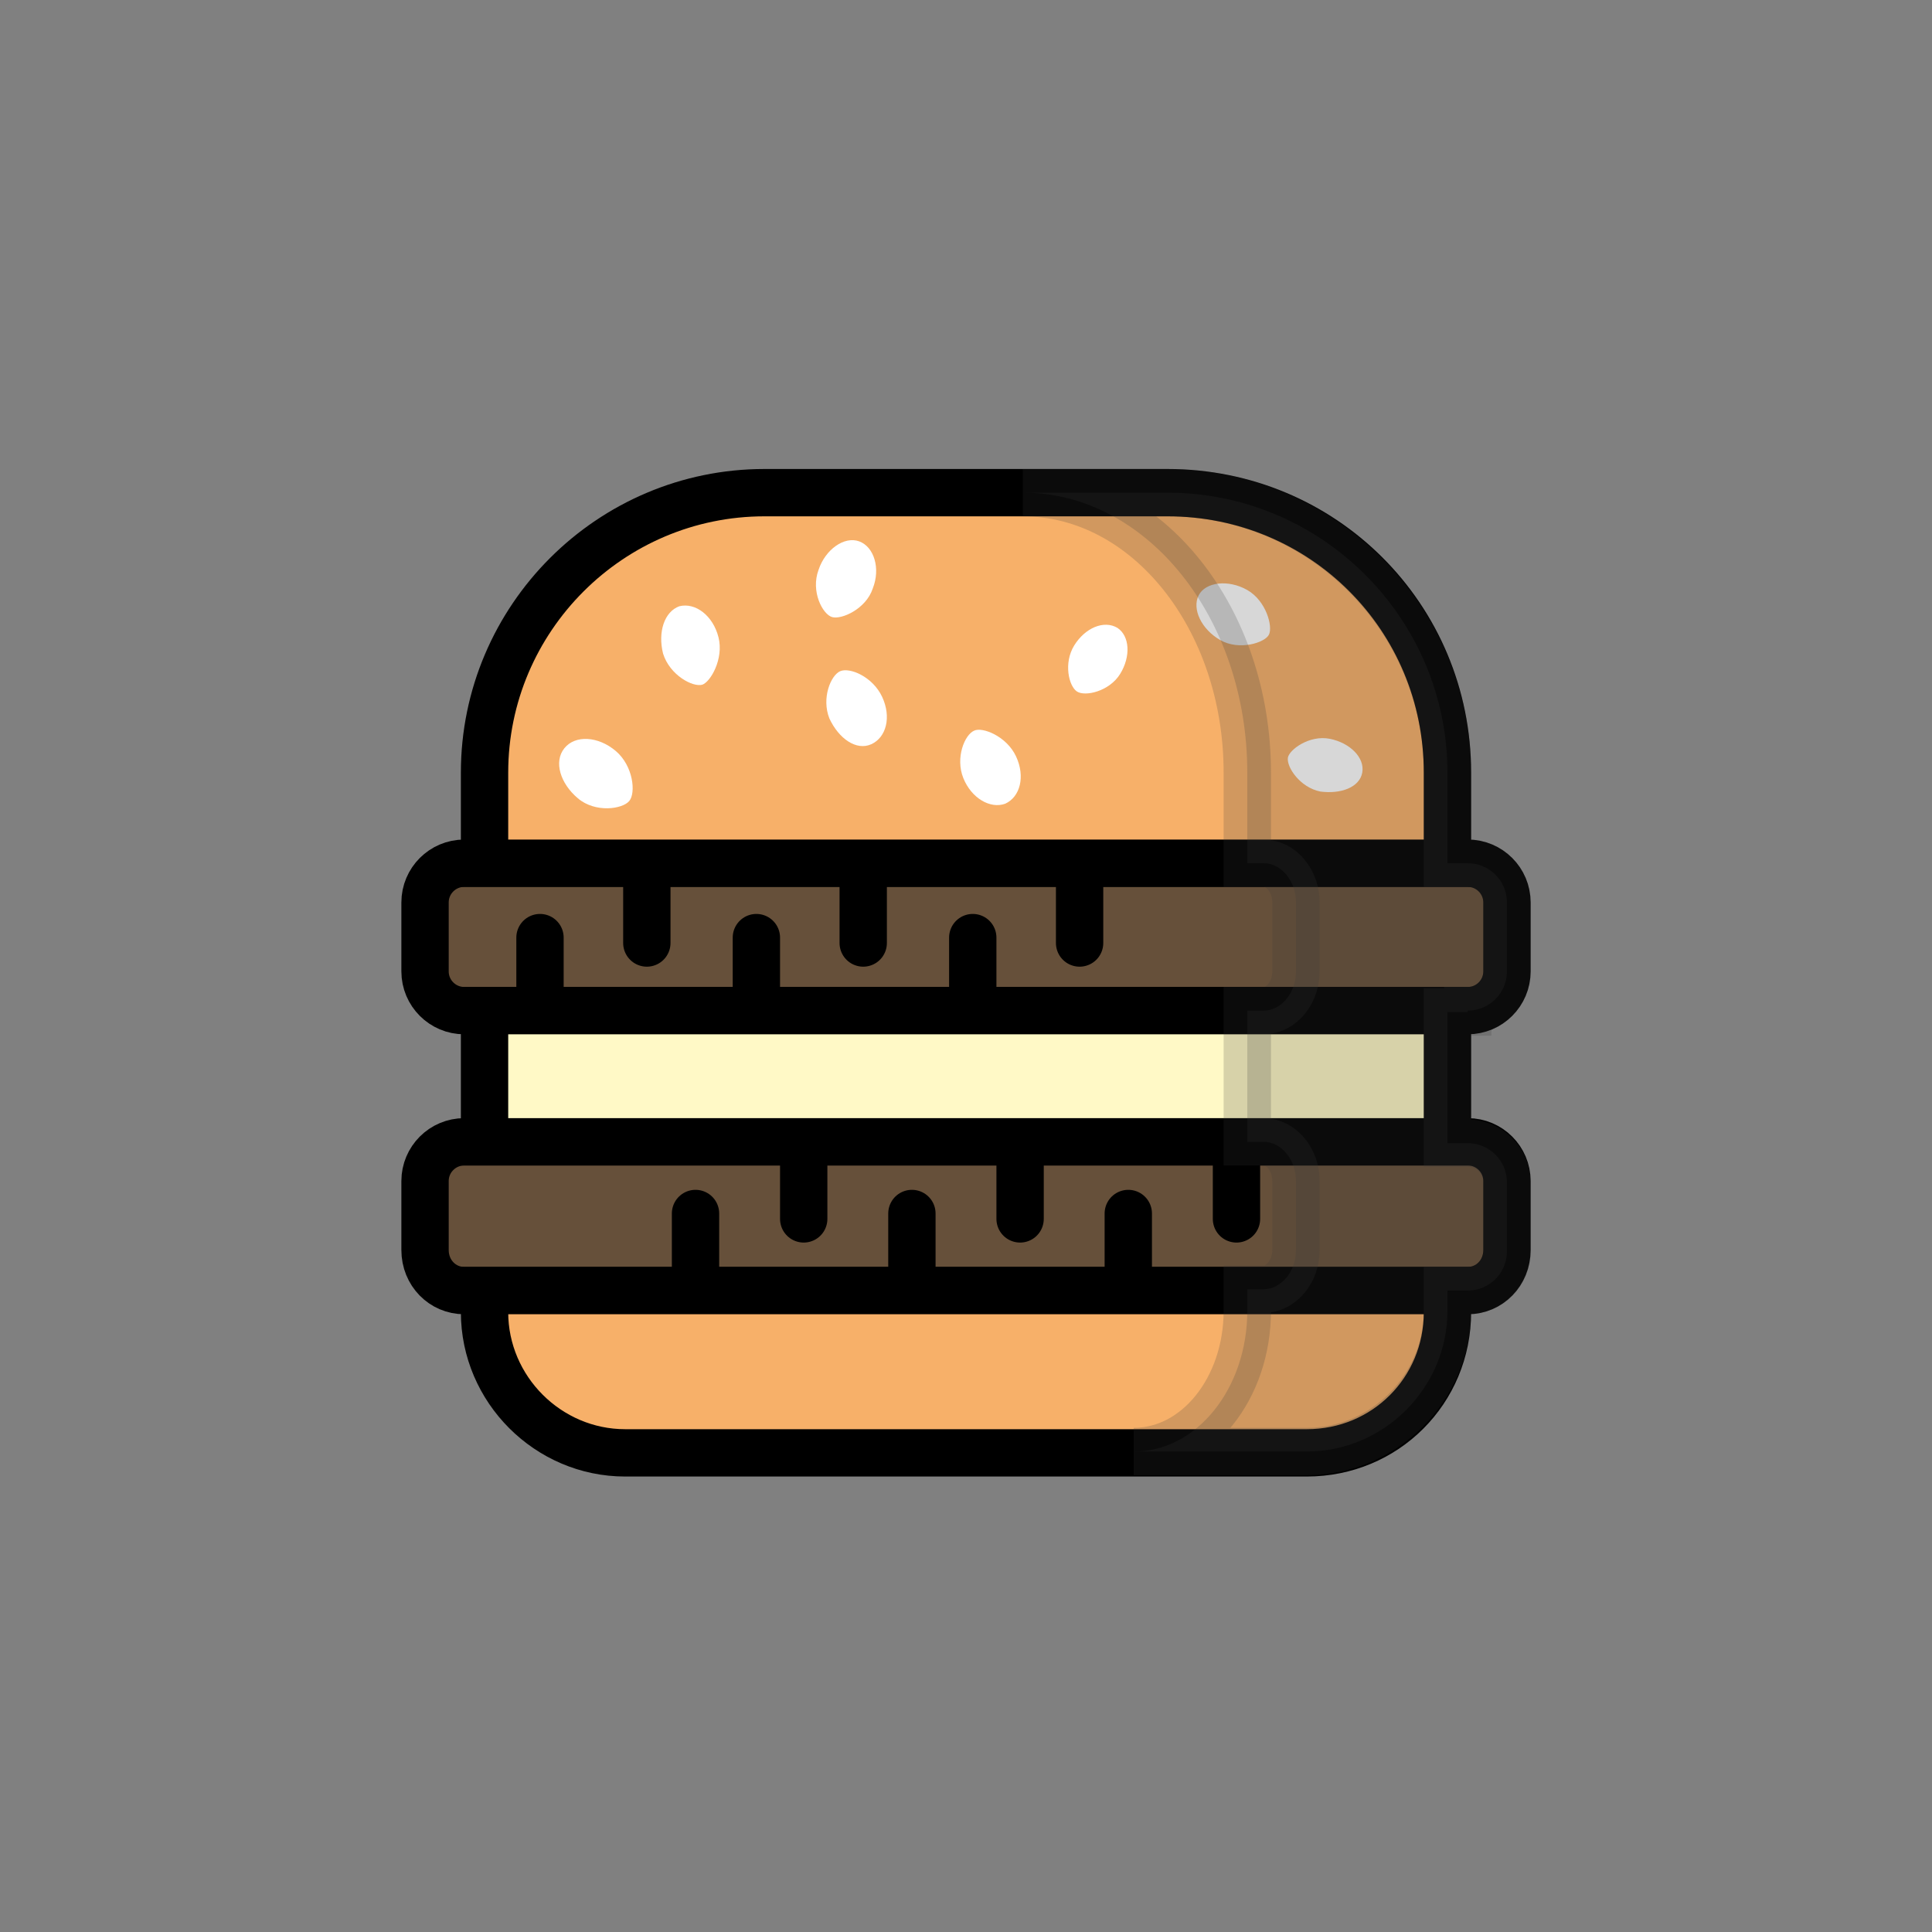 <svg xmlns="http://www.w3.org/2000/svg" xmlns:xlink="http://www.w3.org/1999/xlink" class="ldi-hkoxq0" width="120px"
     height="120px" viewBox="0 0 100 100" preserveAspectRatio="xMidYMid" style="background: none;">
    <rect x="0" y="0" width="100" height="100" fill="#808080" stroke="none"/>
    <svg xmlns="http://www.w3.org/2000/svg" xmlns:xlink="http://www.w3.org/1999/xlink" version="1.1" id="圖層_1" x="0px"
         y="0px" viewBox="0 0 100 100" style="transform-origin: 50px 50px 0px;" xml:space="preserve"><g style="transform-origin: 50px 50px 0px;"><g style="transform-origin: 50px 50px 0px; transform: scale(0.7);"><g class="ld ld-cycle" style="transform-origin: 50px 50px 0px; animation-duration: 1.5s; animation-delay: -1.5s; animation-direction: normal;"><g><style type="text/css" style="transform-origin: 50px 50px 0px;">.st0,.st1{stroke-width:3.5;stroke-linejoin:round;stroke-miterlimit:10}.st0{fill:#abbd80;stroke:#333}.st1{opacity:.2;stroke:#000}.st2,.st3{stroke:#333}.st2{stroke-width:3.5;stroke-linecap:round;stroke-linejoin:round;stroke-miterlimit:10;fill:none}.st3{fill:#f3e5c7}.st3,.st4,.st5{stroke-width:3.5;stroke-linejoin:round;stroke-miterlimit:10}.st4{fill:#67503b;stroke:#333}.st5{stroke:#fff;stroke-linecap:round}.st6{fill:#333}.st10,.st7,.st8,.st9{fill:#e0e0e0;stroke:#333;stroke-width:3.5;stroke-miterlimit:10}.st10,.st8,.st9{fill:#cccbca}.st10,.st9{fill:#e6e6e5}.st10{fill:#a0c7d6}.st11{fill:#e0e0e0}.st12,.st13,.st14,.st15,.st16{fill:#f3e5c7;stroke:#333;stroke-width:3.5;stroke-miterlimit:10}.st13,.st14,.st15,.st16{fill:#9dc3d1}.st14,.st15,.st16{fill:#77a4bd}.st15,.st16{fill:#b2b3b3}.st16{fill:none;stroke:#fff;stroke-width:4;stroke-linecap:round}.st17{fill:#fff}.st18,.st19,.st20{stroke-width:3.5;stroke-miterlimit:10}.st18{opacity:.2;stroke:#000}.st19,.st20{fill:#dfdfdf;stroke:#333}.st20{fill:#f6b16a}.st21{fill:#f3e5c7}.st22{fill:#f37e5f;stroke:#333;stroke-width:3.5;stroke-miterlimit:10}.st23{fill:#fff;stroke:#333}.st23,.st24,.st25{stroke-width:3.5;stroke-miterlimit:10}.st24{stroke-linecap:round;fill:none;stroke:#fff}.st25{fill:#66503a;stroke:#333}.st26,.st27,.st28,.st29,.st30{fill:none;stroke:#76a3bc;stroke-width:3.711;stroke-linecap:round;stroke-miterlimit:10}.st27,.st28,.st29,.st30{stroke:#e15c64}.st28,.st29,.st30{stroke:#839a86}.st29,.st30{stroke:#f7b16a}.st30{stroke:#fff;stroke-width:3.5;stroke-linejoin:round}.st31{fill:#fefefe}.st32{fill:#323232}.st33{fill:#c33636;stroke:#333;stroke-width:3.5;stroke-miterlimit:10}.st34{opacity:.2}.st35,.st36,.st37{stroke-width:3.5;stroke-miterlimit:10}.st35{stroke-linecap:round;fill:#c33636;stroke:#fff}.st36,.st37{fill:#abbc80;stroke:#333}.st37{fill:#f7b16a}.st38{fill:#4a3826}.st39{fill:#f7b16a}.st40{fill:#e15b64}.st41{fill:#abbd81}.st42{fill:#ffdc6c}.st43{fill:#e15b64}.st43,.st44,.st45,.st46{stroke:#333;stroke-width:3.5;stroke-miterlimit:10}.st44{stroke-linejoin:round;fill:#abbd81}.st45,.st46{fill:#ffdc6c}.st46{fill:none;stroke-linecap:round}.st47{fill:#9dc3d1}.st48{fill:#769fb6}.st49,.st50,.st51{fill:#e2d5b9;stroke:#333;stroke-width:3.5;stroke-miterlimit:10}.st50,.st51{fill:#e15c64}.st51{fill:#f5e6c8}.st52{fill:#cccbca}.st53{fill:#e6e6e5}.st54{fill:#a0c7d6}.st55{fill:#666}.st56,.st57{fill:none;stroke-width:3.5;stroke-miterlimit:10}.st56{stroke-linecap:round;stroke:#666}.st57{stroke:#333}.st58{opacity:.2;fill:#fff}.st59{fill:#e0e0e0;stroke:#333;stroke-width:3.5;stroke-linejoin:round;stroke-miterlimit:10}.st60{fill:#abbd80}.st61{fill:#839a86}.st62{fill:#67503b}.st63,.st64,.st65{stroke-linecap:round}.st63{fill:#abbd80;stroke:#fff;stroke-width:2;stroke-miterlimit:10}.st64,.st65{stroke-linejoin:round}.st64{stroke:#333;stroke-width:3.5;stroke-miterlimit:10;fill:#abbd80}.st65{fill:#67503b}.st65,.st66,.st67,.st68{stroke:#333;stroke-width:3.5;stroke-miterlimit:10}.st66{stroke-linecap:round;stroke-linejoin:round;fill:#e0e0e0}.st67,.st68{fill:#abbd80}.st68{fill:#67503b}.st69{opacity:.3;fill:#fff}.st70,.st71{fill:none;stroke:#fff;stroke-width:3;stroke-linecap:round;stroke-miterlimit:10}.st71{fill:#f3e5c7;stroke-width:2}.st72{fill:#f8b26a}.st73{fill:#f7b16a;stroke:#333;stroke-width:3.5;stroke-linejoin:round;stroke-miterlimit:10}.st74{fill:#f4e069}.st75{fill:#e15c64}.st76,.st77{fill:#f4e069;stroke:#333;stroke-width:3.5;stroke-linejoin:round;stroke-miterlimit:10}.st77{fill:#e15c64}.st78{fill:#e15c65}.st79{fill:none;stroke:#f4e069;stroke-width:3.867;stroke-linecap:round;stroke-miterlimit:10}.st80{fill:#e15c65;stroke:#333;stroke-width:3.5}.st80,.st81,.st82{stroke-miterlimit:10}.st81{fill:#e0e0e0;stroke-linecap:round;stroke:#fff;stroke-width:3.117}.st82{stroke:#333;stroke-width:3.5}.st82,.st83{fill:#8c6339}.st84{fill:#a0c8d7;stroke:#333;stroke-width:3.5;stroke-miterlimit:10}.st85{fill:#76a3bc}.st86{fill:#f5e169}.st87,.st88,.st89{stroke-miterlimit:10}.st87{fill:#e0e0e0;stroke-linecap:round;stroke:#fff;stroke-width:1.735}.st88,.st89{stroke:#000;stroke-width:3.5;stroke-linejoin:round}.st89{stroke:#333}.st89,.st90{fill:#f37e5f}.st91{fill:#e0c3c4}</style><g
            style="transform-origin: 50px 50px 0px;"><path class="st25" d="M87.1,53.3H12.9c-1.6,0-2.9-1.3-2.9-2.9v-5.1c0-1.6,1.3-2.9,2.9-2.9h74.2c1.6,0,2.9,1.3,2.9,2.9v5.1 C90,52,88.7,53.3,87.1,53.3z" fill="#66503a" stroke="#000000" style="fill: rgb(102, 80, 58); stroke: rgb(0, 0, 0);"/></g><g
            style="transform-origin: 50px 50px 0px;"><path class="st25" d="M87.1,74H12.9C11.3,74,10,72.7,10,71v-5.1c0-1.6,1.3-2.9,2.9-2.9h74.2c1.6,0,2.9,1.3,2.9,2.9V71 C90,72.7,88.7,74,87.1,74z" fill="#66503a" stroke="#000000" style="fill: rgb(102, 80, 58); stroke: rgb(0, 0, 0);"/></g><g
            style="transform-origin: 50px 50px 0px;"><rect x="14.4" y="53.3" class="st36" width="71.2" height="9.7" stroke="#000000" fill="#fff9c6" style="stroke: rgb(0, 0, 0); fill: rgb(255, 249, 198);"/></g><g
            style="transform-origin: 50px 50px 0px;"><path class="st37" d="M64.9,15H35.1c-11.4,0-20.7,9.3-20.7,20.7v6.7h71.2v-6.7C85.6,24.2,76.4,15,64.9,15z" stroke="#000000" fill="#f7b069" style="stroke: rgb(0, 0, 0); fill: rgb(247, 176, 105);"/></g><g
            style="transform-origin: 50px 50px 0px;"><path class="st37" d="M75.2,86H24.8c-5.7,0-10.4-4.7-10.4-10.4V74h71.2v1.6C85.6,81.4,81,86,75.2,86z" stroke="#000000" fill="#f7b069" style="stroke: rgb(0, 0, 0); fill: rgb(247, 176, 105);"/></g><g
            style="transform-origin: 50px 50px 0px;"><path class="st21" d="M39.9,31.7c-0.6-1.5,0.1-3.2,0.8-3.5s2.4,0.4,3.1,1.9s0.3,3-0.8,3.5C41.9,34.1,40.6,33.2,39.9,31.7z" fill="#ffffff" style="fill: rgb(255, 255, 255);"/></g><g
            style="transform-origin: 50px 50px 0px;"><path class="st21" d="M49.8,36.1c-0.6-1.5,0.1-3.2,0.8-3.5c0.6-0.3,2.4,0.4,3.1,1.9s0.3,3-0.8,3.5C51.8,38.4,50.4,37.6,49.8,36.1z" fill="#ffffff" style="fill: rgb(255, 255, 255);"/></g><g
            style="transform-origin: 50px 50px 0px;"><path class="st21" d="M61.4,28.4c-0.8,1.3-2.6,1.7-3.2,1.3c-0.6-0.4-1-2.1-0.2-3.4c0.8-1.3,2.2-1.9,3.2-1.3 C62.1,25.6,62.2,27.1,61.4,28.4z" fill="#ffffff" style="fill: rgb(255, 255, 255);"/></g><g
            style="transform-origin: 50px 50px 0px;"><path class="st21" d="M70.8,22.2c1.4,0.8,1.9,2.7,1.6,3.3c-0.3,0.6-2.2,1.2-3.6,0.4c-1.4-0.8-2.1-2.3-1.6-3.3S69.4,21.4,70.8,22.2z" fill="#ffffff" style="fill: rgb(255, 255, 255);"/></g><g
            style="transform-origin: 50px 50px 0px;"><path class="st21" d="M24.1,34.1c1.3,1.1,1.5,3.1,1,3.7c-0.5,0.6-2.5,0.9-3.8-0.2c-1.3-1.1-1.8-2.7-1-3.7S22.8,33,24.1,34.1z" fill="#ffffff" style="fill: rgb(255, 255, 255);"/></g><g
            style="transform-origin: 50px 50px 0px;"><path class="st21" d="M31.7,25.7c0.4,1.6-0.6,3.3-1.2,3.5c-0.7,0.2-2.4-0.7-2.9-2.3c-0.4-1.6,0.1-3.1,1.2-3.5 C30,23.1,31.3,24.1,31.7,25.7z" fill="#ffffff" style="fill: rgb(255, 255, 255);"/></g><g
            style="transform-origin: 50px 50px 0px;"><path class="st21" d="M43.1,22.1c-0.5,1.5-2.3,2.3-3,2.1c-0.7-0.2-1.6-1.9-1-3.5c0.5-1.5,1.9-2.5,3-2.1S43.7,20.6,43.1,22.1z" fill="#ffffff" style="fill: rgb(255, 255, 255);"/></g><g
            style="transform-origin: 50px 50px 0px;"><path class="st21" d="M76.2,37.1c-1.5-0.3-2.5-1.8-2.4-2.5c0.1-0.6,1.6-1.7,3.1-1.4s2.6,1.4,2.4,2.5S77.7,37.3,76.2,37.1z" fill="#ffffff" style="fill: rgb(255, 255, 255);"/></g><g
            style="transform-origin: 50px 50px 0px;"><line class="st46" x1="18.5" y1="47.9" x2="18.5" y2="52.8" stroke="#000000" style="stroke: rgb(0, 0, 0);"/></g><g
            style="transform-origin: 50px 50px 0px;"><line class="st46" x1="26.4" y1="43.3" x2="26.4" y2="48.3" stroke="#000000" style="stroke: rgb(0, 0, 0);"/></g><g
            style="transform-origin: 50px 50px 0px;"><line class="st46" x1="34.5" y1="47.9" x2="34.5" y2="52.8" stroke="#000000" style="stroke: rgb(0, 0, 0);"/></g><g
            style="transform-origin: 50px 50px 0px;"><line class="st46" x1="42.4" y1="43.3" x2="42.4" y2="48.3" stroke="#000000" style="stroke: rgb(0, 0, 0);"/></g><g
            style="transform-origin: 50px 50px 0px;"><line class="st46" x1="50.5" y1="47.9" x2="50.5" y2="52.8" stroke="#000000" style="stroke: rgb(0, 0, 0);"/></g><g
            style="transform-origin: 50px 50px 0px;"><line class="st46" x1="58.4" y1="43.3" x2="58.4" y2="48.3" stroke="#000000" style="stroke: rgb(0, 0, 0);"/></g><g
            style="transform-origin: 50px 50px 0px;"><line class="st46" x1="30" y1="68.3" x2="30" y2="73.2" stroke="#000000" style="stroke: rgb(0, 0, 0);"/></g><g
            style="transform-origin: 50px 50px 0px;"><line class="st46" x1="38" y1="63.7" x2="38" y2="68.7" stroke="#000000" style="stroke: rgb(0, 0, 0);"/></g><g
            style="transform-origin: 50px 50px 0px;"><line class="st46" x1="46" y1="68.3" x2="46" y2="73.2" stroke="#000000" style="stroke: rgb(0, 0, 0);"/></g><g
            style="transform-origin: 50px 50px 0px;"><line class="st46" x1="54" y1="63.7" x2="54" y2="68.7" stroke="#000000" style="stroke: rgb(0, 0, 0);"/></g><g
            style="transform-origin: 50px 50px 0px;"><line class="st46" x1="62" y1="68.3" x2="62" y2="73.2" stroke="#000000" style="stroke: rgb(0, 0, 0);"/></g><g
            style="transform-origin: 50px 50px 0px;"><line class="st46" x1="70" y1="63.7" x2="70" y2="68.7" stroke="#000000" style="stroke: rgb(0, 0, 0);"/></g><g
            style="transform-origin: 50px 50px 0px;"><path class="st18" d="M87.1,53.3c1.6,0,2.9-1.3,2.9-2.9v-5.1c0-1.6-1.3-2.9-2.9-2.9h-1.5v-6.7c0-11.4-9.3-20.7-20.7-20.7H54.2 c9.2,0,16.6,9.3,16.6,20.7v6.7H72c1.3,0,2.4,1.3,2.4,2.9v5.1c0,1.6-1.1,2.9-2.4,2.9h-1.2V63H72c1.3,0,2.4,1.3,2.4,2.9V71 c0,1.6-1.1,2.9-2.4,2.9h-1.2v1.6c0,5.7-3.7,10.4-8.4,10.4h12.8c5.7,0,10.4-4.7,10.4-10.4V74h1.5c1.6,0,2.9-1.3,2.9-2.9v-5.1 c0-1.6-1.3-2.9-2.9-2.9h-1.5v-9.7H87.1z" fill="#3b3b3b" stroke="#3b3b3b" style="fill: rgb(59, 59, 59); stroke: rgb(59, 59, 59);"/></g></g></g></g></g>
        <style type="text/css" style="transform-origin: 50px 50px 0px;">
          @keyframes ld-cycle {
            0%, 50%, 100% {
              animation-timing-function: cubic-bezier(0.5, 0.5, 0.5, 0.5);
            }
            0% {
              -webkit-transform: rotate(0);
              transform: rotate(0);
            }
            50% {
              -webkit-transform: rotate(180deg);
              transform: rotate(180deg);
            }
            100% {
              -webkit-transform: rotate(360deg);
              transform: rotate(360deg);
            }
          }
          @-webkit-keyframes ld-cycle {
            0%, 50%, 100% {
              animation-timing-function: cubic-bezier(0.5, 0.5, 0.5, 0.5);
            }
            0% {
              -webkit-transform: rotate(0);
              transform: rotate(0);
            }
            50% {
              -webkit-transform: rotate(180deg);
              transform: rotate(180deg);
            }
            100% {
              -webkit-transform: rotate(360deg);
              transform: rotate(360deg);
            }
          }
          .ld.ld-cycle {
            -webkit-animation: ld-cycle 1s infinite linear;
            animation: ld-cycle 1s infinite linear;
          }
          </style>
        </svg>
</svg>